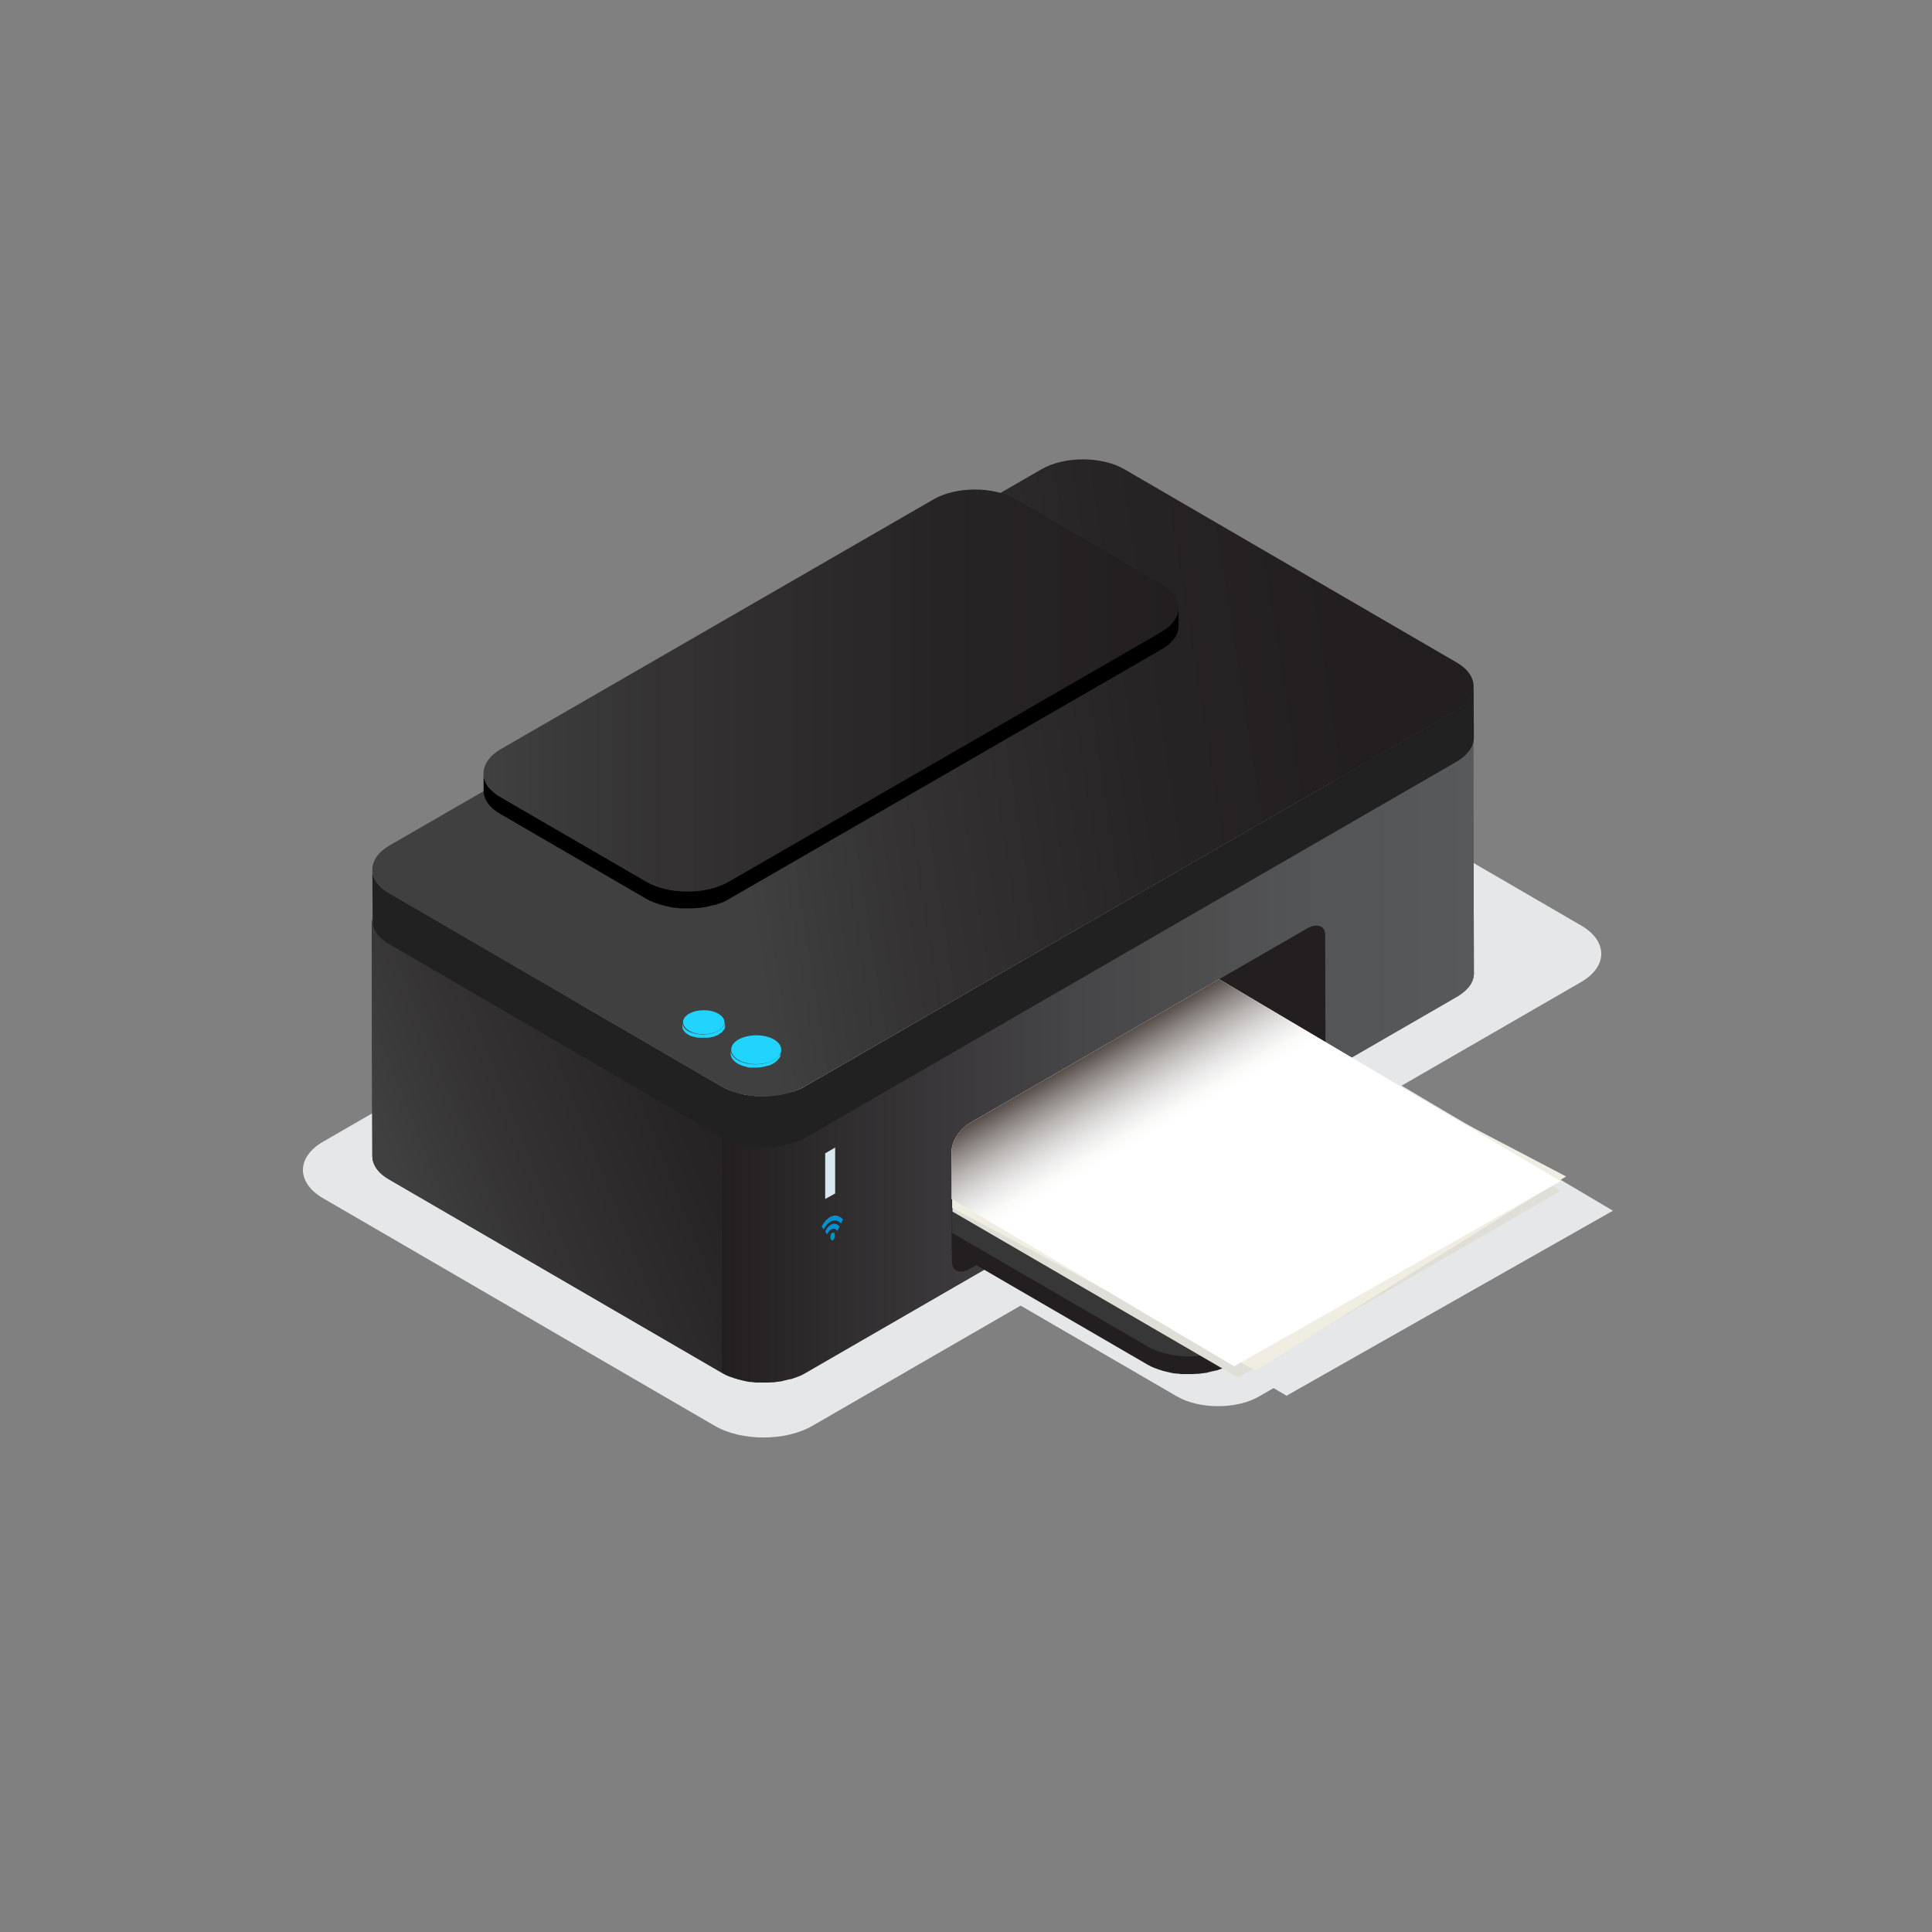 <?xml version="1.0" encoding="utf-8"?>
<!-- Generator: Adobe Illustrator 27.0.0, SVG Export Plug-In . SVG Version: 6.00 Build 0)  -->
<svg version="1.1" id="Слой_1" xmlns="http://www.w3.org/2000/svg" xmlns:xlink="http://www.w3.org/1999/xlink" x="0px" y="0px"
	 viewBox="0 0 660 660" style="enable-background:new 0 0 660 660;" xml:space="preserve">
<rect x="0" y="0" width="660" height="660" fill="#808080" stroke="none"/>
<style type="text/css">
	.st0{fill:#E6E7E8;}
	.st1{fill:url(#SVGID_1_);}
	.st2{fill:url(#SVGID_00000086651110473957188960000005295921887415895990_);}
	.st3{fill:url(#SVGID_00000051348637800732430160000009286886714046167950_);}
	.st4{fill:#252526;}
	.st5{fill:#262627;}
	.st6{fill:#282828;}
	.st7{fill:#29292A;}
	.st8{fill:#2A2A2B;}
	.st9{fill:#2C2C2C;}
	.st10{fill:#2D2D2D;}
	.st11{fill:#2E2E2F;}
	.st12{fill:#212122;}
	.st13{fill:url(#SVGID_00000122685524804229371370000001960111959170971523_);}
	.st14{fill:url(#SVGID_00000163049127923127018650000003632984217981620912_);}
	.st15{fill:#21D4FD;}
	.st16{fill:#D7E8F1;}
	.st17{fill:#231F20;}
	.st18{fill:#373738;}
	.st19{fill:#E0DFD7;}
	.st20{fill:#F0EDE2;}
	.st21{fill:none;}
	.st22{fill:#F7F3F1;}
	.st23{fill:url(#SVGID_00000157286384996748562810000016897478446723825062_);}
	.st24{fill:url(#SVGID_00000029725303131194680750000017004909597848841662_);}
	.st25{fill:url(#SVGID_00000027576916258114931650000003743799277325359240_);}
	.st26{fill:url(#SVGID_00000026880995699662999300000007467779964458714281_);}
	.st27{fill:url(#SVGID_00000073719473861782027390000012176542135505982599_);}
	.st28{fill:url(#SVGID_00000031899383575105970330000008444885486547021497_);}
	.st29{fill:url(#SVGID_00000102515807445489263340000013734239971994081199_);}
	.st30{fill:url(#SVGID_00000075860928761126149930000004994462794975432124_);}
	.st31{fill:url(#SVGID_00000057830144620388304840000002898168816035150224_);}
	.st32{fill:url(#SVGID_00000029766091076671208250000011441263461732288185_);}
	.st33{fill:url(#SVGID_00000003789245238272969070000005930690625010285449_);}
	.st34{fill:url(#SVGID_00000144308475227236294160000006155512570127604389_);}
	.st35{fill:url(#SVGID_00000009569871998568731040000001730674820677951926_);}
	.st36{fill:url(#SVGID_00000126315600514973121750000001647834264838821530_);}
	.st37{fill:url(#SVGID_00000010274960717518839720000009072950052880048829_);}
	.st38{fill:url(#SVGID_00000145743427849418458440000002351918698866055580_);}
	.st39{fill:url(#SVGID_00000043428453863764145160000015302252350509611917_);}
	.st40{fill:url(#SVGID_00000161592190390154735290000003080950232185102496_);}
	.st41{fill:url(#SVGID_00000135669725520888758770000002179530934209027225_);}
	.st42{fill:url(#SVGID_00000052819551345804414480000005666209264687218572_);}
	.st43{fill:url(#SVGID_00000001657628082152740130000008696391183559392930_);}
	.st44{fill:#0091D1;}
</style>
<g>
	<g id="Vectorportal.com">
		<g>
			<g>
				<path class="st0" d="M551,413.6l-116.6-69l-85.1,49.1c-3.5,2-6.3,6.3-6.3,9.5l0,16.5l96.5,57.1L551,413.6L551,413.6z"/>
				<path class="st0" d="M514.9,411.8L418.8,356l-77.4,44.7c-3.5,2-6.3,6.3-6.3,9.5l0.1,28l66.8,38.8c7.7,4.5,20.5,4.5,28.2,0
					l84.5-48.8C522.6,423.7,522.6,416.3,514.9,411.8L514.9,411.8z"/>
				<path class="st0" d="M373,238.4c9.2-5.3,24.2-5.3,33.3,0l133.9,77.8c9.1,5.3,9.1,14-0.1,19.3L277.5,487.1
					c-9.2,5.3-24.2,5.3-33.3,0l-133.9-77.8c-9.1-5.3-9.1-14,0.1-19.3L373,238.4z"/>
			</g>
			
				<linearGradient id="SVGID_1_" gradientUnits="userSpaceOnUse" x1="127.12" y1="300.3" x2="503.53" y2="300.3" gradientTransform="matrix(1 0 0 -1 0 662)">
				<stop  offset="0" style="stop-color:#231F20"/>
				<stop  offset="0.16" style="stop-color:#302D2F"/>
				<stop  offset="0.47" style="stop-color:#464547"/>
				<stop  offset="0.76" style="stop-color:#535455"/>
				<stop  offset="1" style="stop-color:#58595B"/>
			</linearGradient>
			<path class="st1" d="M503.3,250.9c0,0.2,0,0.4,0,0.6c0,0.2,0,0.4-0.1,0.6c0,0.2-0.1,0.4-0.1,0.5c0,0.2-0.1,0.4-0.2,0.6
				c-0.1,0.2-0.1,0.3-0.2,0.5c-0.1,0.2-0.2,0.4-0.3,0.6c-0.1,0.1-0.2,0.3-0.3,0.4c-0.1,0.2-0.3,0.5-0.5,0.7
				c-0.1,0.1-0.2,0.3-0.3,0.4c-0.2,0.3-0.5,0.6-0.8,0.8c-0.1,0.1-0.3,0.3-0.4,0.4c-0.2,0.1-0.3,0.3-0.5,0.5
				c-0.2,0.2-0.4,0.3-0.6,0.5c-0.2,0.1-0.4,0.3-0.6,0.4c-0.3,0.2-0.7,0.5-1,0.7L274.7,387.7c-0.6,0.4-1.3,0.7-2,1
				c-0.2,0.1-0.4,0.2-0.6,0.2c-0.6,0.2-1.1,0.5-1.7,0.6c-0.1,0-0.3,0.1-0.5,0.1c-0.3,0.1-0.6,0.2-0.9,0.2c-0.3,0.1-0.6,0.2-0.9,0.2
				c-0.3,0.1-0.6,0.1-0.9,0.2s-0.6,0.1-0.9,0.2c-0.7,0.1-1.5,0.2-2.2,0.3c-0.2,0-0.5,0-0.7,0.1c-0.5,0-0.9,0.1-1.4,0.1
				c-0.3,0-0.6,0-0.9,0c-0.4,0-0.7,0-1.1,0c-0.3,0-0.6,0-0.9,0c-0.3,0-0.7,0-1,0c-0.3,0-0.6,0-0.9-0.1c-0.3,0-0.7-0.1-1-0.1
				c-0.3,0-0.6-0.1-0.9-0.1c-0.4,0-0.7-0.1-1.1-0.2c-0.3,0-0.6-0.1-0.8-0.2c-0.4-0.1-0.8-0.2-1.2-0.3c-0.2-0.1-0.5-0.1-0.7-0.2
				c-0.7-0.2-1.4-0.4-2.1-0.7c-0.4-0.1-0.7-0.3-1-0.4c-0.2-0.1-0.4-0.1-0.5-0.2c-0.5-0.2-1-0.5-1.5-0.8l-113.6-66
				c-1.4-0.8-2.6-1.8-3.5-2.8c-1.5-1.7-2.3-3.5-2.3-5.4l0,0l0.2,81.4c0,3,1.9,5.9,5.8,8.1l113.6,66c0.5,0.3,1,0.5,1.5,0.8
				c0.2,0.1,0.4,0.1,0.5,0.2c0.3,0.1,0.6,0.3,1,0.4c0,0,0,0,0.1,0c0.7,0.3,1.4,0.5,2.1,0.7c0.1,0,0.1,0,0.2,0.1
				c0.2,0,0.3,0.1,0.5,0.1c0.4,0.1,0.8,0.2,1.2,0.3c0.1,0,0.2,0.1,0.4,0.1c0.1,0,0.3,0,0.4,0.1c0.4,0.1,0.7,0.1,1.1,0.2
				c0.2,0,0.3,0.1,0.5,0.1c0.1,0,0.3,0,0.4,0c0.3,0,0.7,0.1,1,0.1c0.2,0,0.4,0,0.5,0.1c0.1,0,0.2,0,0.4,0c0.3,0,0.7,0,1,0
				c0.2,0,0.4,0,0.6,0c0.1,0,0.2,0,0.4,0c0.4,0,0.7,0,1.1,0c0.2,0,0.4,0,0.6,0c0.1,0,0.2,0,0.3,0c0.5,0,0.9-0.1,1.4-0.1
				c0.2,0,0.4,0,0.5,0c0,0,0.1,0,0.1,0c0.8-0.1,1.5-0.2,2.2-0.3c0,0,0.1,0,0.1,0c0.3,0,0.5-0.1,0.8-0.2c0.3-0.1,0.6-0.1,0.9-0.2
				c0.3-0.1,0.6-0.2,0.9-0.2c0.3-0.1,0.6-0.2,0.9-0.2c0,0,0.1,0,0.1,0c0.1,0,0.2-0.1,0.3-0.1c0.6-0.2,1.2-0.4,1.7-0.6
				c0.2-0.1,0.4-0.2,0.6-0.2c0.7-0.3,1.3-0.6,2-1l222.7-128.6c0.2-0.1,0.5-0.3,0.7-0.4c0.1-0.1,0.2-0.2,0.4-0.3
				c0.2-0.1,0.4-0.3,0.6-0.4c0.2-0.2,0.4-0.3,0.6-0.5c0.2-0.1,0.4-0.3,0.5-0.4c0.1-0.1,0.2-0.1,0.2-0.2c0.1-0.1,0.1-0.1,0.2-0.2
				c0.3-0.3,0.5-0.5,0.8-0.8c0.1-0.1,0.1-0.2,0.2-0.2c0,0,0.1-0.1,0.1-0.2c0.2-0.2,0.3-0.5,0.5-0.7c0.1-0.1,0.1-0.2,0.2-0.3
				c0,0,0-0.1,0-0.1c0.1-0.2,0.2-0.4,0.3-0.6c0.1-0.1,0.1-0.3,0.2-0.4c0,0,0-0.1,0-0.1c0.1-0.2,0.1-0.4,0.2-0.6
				c0-0.1,0.1-0.3,0.1-0.5c0,0,0,0,0-0.1c0-0.2,0-0.4,0.1-0.6c0-0.1,0-0.3,0-0.5c0,0,0-0.1,0-0.1L503.3,250.9L503.3,250.9z"/>
			<g>
				
					<linearGradient id="SVGID_00000148660755867607383170000009431844845728819093_" gradientUnits="userSpaceOnUse" x1="138.68" y1="251.53" x2="276.83" y2="306.209" gradientTransform="matrix(1 0 0 -1 0 662)">
					<stop  offset="0" style="stop-color:#404041"/>
					<stop  offset="0.26" style="stop-color:#343233"/>
					<stop  offset="0.66" style="stop-color:#272425"/>
					<stop  offset="1" style="stop-color:#231F20"/>
				</linearGradient>
				<path style="fill:url(#SVGID_00000148660755867607383170000009431844845728819093_);" d="M246.4,387.7l-113.6-66
					c-1.4-0.8-2.6-1.8-3.5-2.8c-1.5-1.7-2.3-3.5-2.3-5.4l0,0l0.2,81.4c0,3,1.9,5.9,5.8,8.1l113.6,66L246.4,387.7L246.4,387.7z"/>
				
					<linearGradient id="SVGID_00000042726557393518122710000007165439092908858267_" gradientUnits="userSpaceOnUse" x1="246.44" y1="300.3" x2="503.52" y2="300.3" gradientTransform="matrix(1 0 0 -1 0 662)">
					<stop  offset="0" style="stop-color:#231F20"/>
					<stop  offset="0.16" style="stop-color:#302D2F"/>
					<stop  offset="0.47" style="stop-color:#464547"/>
					<stop  offset="0.76" style="stop-color:#535455"/>
					<stop  offset="1" style="stop-color:#58595B"/>
				</linearGradient>
				<path style="fill:url(#SVGID_00000042726557393518122710000007165439092908858267_);" d="M503.3,250.9c0,0.2,0,0.4,0,0.6
					c0,0.2,0,0.4-0.1,0.6c0,0.2-0.1,0.4-0.1,0.5c0,0.2-0.1,0.4-0.2,0.6c-0.1,0.2-0.1,0.3-0.2,0.5c-0.1,0.2-0.2,0.4-0.3,0.6
					c-0.1,0.1-0.2,0.3-0.3,0.4c-0.1,0.2-0.3,0.5-0.5,0.7c-0.1,0.1-0.2,0.3-0.3,0.4c-0.2,0.3-0.5,0.6-0.8,0.8
					c-0.1,0.1-0.3,0.3-0.4,0.4c-0.2,0.1-0.3,0.3-0.5,0.5c-0.2,0.2-0.4,0.3-0.6,0.5c-0.2,0.1-0.4,0.3-0.6,0.4c-0.3,0.2-0.7,0.5-1,0.7
					L274.7,387.7c-0.6,0.4-1.3,0.7-2,1c-0.2,0.1-0.4,0.2-0.6,0.2c-0.6,0.2-1.1,0.5-1.7,0.6c-0.1,0-0.3,0.1-0.5,0.1
					c-0.3,0.1-0.6,0.2-0.9,0.2c-0.3,0.1-0.6,0.2-0.9,0.2c-0.3,0.1-0.6,0.1-0.9,0.2s-0.6,0.1-0.9,0.2c-0.7,0.1-1.5,0.2-2.2,0.3
					c-0.2,0-0.5,0-0.7,0.1c-0.5,0-0.9,0.1-1.4,0.1c-0.3,0-0.6,0-0.9,0c-0.4,0-0.7,0-1.1,0c-0.3,0-0.6,0-0.9,0c-0.3,0-0.7,0-1,0
					c-0.3,0-0.6,0-0.9-0.1c-0.3,0-0.7-0.1-1-0.1c-0.3,0-0.6-0.1-0.9-0.1c-0.4,0-0.7-0.1-1.1-0.2c-0.3,0-0.6-0.1-0.8-0.2
					c-0.4-0.1-0.8-0.2-1.2-0.3c-0.2-0.1-0.5-0.1-0.7-0.2c-0.7-0.2-1.4-0.4-2.1-0.7c-0.4-0.1-0.7-0.3-1-0.4c-0.2-0.1-0.4-0.1-0.5-0.2
					c-0.5-0.2-1-0.5-1.5-0.8l0.2,81.4c0.5,0.3,1,0.5,1.5,0.8c0.2,0.1,0.4,0.1,0.5,0.2c0.3,0.1,0.6,0.3,1,0.4c0,0,0,0,0.1,0
					c0.7,0.3,1.4,0.5,2.1,0.7c0.1,0,0.1,0,0.2,0.1c0.2,0,0.3,0.1,0.5,0.1c0.4,0.1,0.8,0.2,1.2,0.3c0.1,0,0.2,0.1,0.4,0.1
					c0.1,0,0.3,0,0.4,0.1c0.4,0.1,0.7,0.1,1.1,0.2c0.2,0,0.3,0.1,0.5,0.1c0.1,0,0.3,0,0.4,0c0.3,0,0.7,0.1,1,0.1
					c0.2,0,0.4,0,0.5,0.1c0.1,0,0.2,0,0.4,0c0.3,0,0.7,0,1,0c0.2,0,0.4,0,0.6,0c0.1,0,0.2,0,0.4,0c0.4,0,0.7,0,1.1,0
					c0.2,0,0.4,0,0.6,0c0.1,0,0.2,0,0.3,0c0.5,0,0.9-0.1,1.4-0.1c0.2,0,0.4,0,0.5,0c0,0,0.1,0,0.1,0c0.8-0.1,1.5-0.2,2.2-0.3
					c0,0,0.1,0,0.1,0c0.3,0,0.5-0.1,0.8-0.2c0.3-0.1,0.6-0.1,0.9-0.2c0.3-0.1,0.6-0.2,0.9-0.2c0.3-0.1,0.6-0.2,0.9-0.2
					c0,0,0.1,0,0.1,0c0.1,0,0.2-0.1,0.3-0.1c0.6-0.2,1.2-0.4,1.7-0.6c0.2-0.1,0.4-0.2,0.6-0.2c0.7-0.3,1.3-0.6,2-1l222.7-128.6
					c0.2-0.1,0.5-0.3,0.7-0.4c0.1-0.1,0.2-0.2,0.4-0.3c0.2-0.1,0.4-0.3,0.6-0.4c0.2-0.2,0.4-0.3,0.6-0.5c0.2-0.1,0.4-0.3,0.5-0.4
					c0.1-0.1,0.2-0.1,0.2-0.2c0.1-0.1,0.1-0.1,0.2-0.2c0.3-0.3,0.5-0.5,0.8-0.8c0.1-0.1,0.1-0.2,0.2-0.2c0,0,0.1-0.1,0.1-0.2
					c0.2-0.2,0.3-0.5,0.5-0.7c0.1-0.1,0.1-0.2,0.2-0.3c0,0,0-0.1,0-0.1c0.1-0.2,0.2-0.4,0.3-0.6c0.1-0.1,0.1-0.3,0.2-0.4
					c0,0,0-0.1,0-0.1c0.1-0.2,0.1-0.4,0.2-0.6c0-0.1,0.1-0.3,0.1-0.5c0,0,0,0,0-0.1c0-0.2,0-0.4,0.1-0.6c0-0.1,0-0.3,0-0.5
					c0,0,0-0.1,0-0.1L503.3,250.9L503.3,250.9z"/>
			</g>
			<g>
				<path class="st4" d="M503.4,234.4l0,17.4c0,0,0,0.1,0,0.1l0-17.4C503.4,234.5,503.4,234.4,503.4,234.4"/>
				<path class="st5" d="M503.4,234.5l0,17.4c0,0.4,0,0.8-0.1,1.1l0-17.4C503.3,235.3,503.3,234.9,503.4,234.5"/>
				<path class="st6" d="M503.2,235.7l0,17.4c-0.1,0.4-0.2,0.8-0.3,1.1l0-17.4C503.1,236.4,503.2,236,503.2,235.7"/>
				<path class="st7" d="M502.9,236.8l0,17.4c-0.1,0.4-0.3,0.8-0.5,1.1l0-17.4C502.6,237.6,502.8,237.2,502.9,236.8"/>
				<path class="st8" d="M502.4,237.9l0,17.4c-0.2,0.4-0.5,0.8-0.8,1.2l0-17.4C501.9,238.7,502.2,238.3,502.4,237.9"/>
				<path class="st9" d="M501.6,239.1l0,17.4c-0.3,0.5-0.7,0.9-1.2,1.3l0-17.4C500.9,240,501.3,239.5,501.6,239.1"/>
				<path class="st10" d="M500.5,240.4l0,17.4c-0.7,0.6-1.4,1.2-2.3,1.8l0-17.4C499,241.6,499.8,241,500.5,240.4"/>
				<path class="st11" d="M498.1,242.2l0,17.5c-0.2,0.1-0.4,0.3-0.7,0.4l0-17.4C497.7,242.5,497.9,242.4,498.1,242.2"/>
			</g>
			<g>
				<path class="st12" d="M503.4,234.4c0,3-2,6-5.9,8.2L274.8,371.2c-0.6,0.4-1.3,0.7-2,1c-0.2,0.1-0.4,0.2-0.6,0.2
					c-0.6,0.2-1.1,0.5-1.7,0.6c-0.1,0-0.3,0.1-0.5,0.1c-0.3,0.1-0.6,0.2-0.9,0.2s-0.6,0.2-0.9,0.2c-0.3,0.1-0.6,0.1-0.9,0.2
					c-0.3,0.1-0.6,0.1-0.9,0.2c-0.7,0.1-1.5,0.2-2.2,0.3c-0.2,0-0.5,0-0.7,0.1c-0.5,0-0.9,0.1-1.4,0.1c-0.3,0-0.6,0-0.9,0
					c-0.4,0-0.7,0-1.1,0c-0.3,0-0.6,0-0.9,0c-0.3,0-0.7,0-1,0c-0.3,0-0.6,0-0.9-0.1c-0.3,0-0.7-0.1-1-0.1c-0.3,0-0.6-0.1-0.9-0.1
					c-0.4,0-0.7-0.1-1.1-0.2c-0.3,0-0.6-0.1-0.8-0.2c-0.4-0.1-0.8-0.2-1.2-0.3c-0.2-0.1-0.5-0.1-0.7-0.2c-0.7-0.2-1.4-0.4-2.1-0.7
					c-0.4-0.1-0.7-0.3-1-0.4c-0.2-0.1-0.4-0.1-0.5-0.2c-0.5-0.2-1-0.5-1.5-0.8l-113.5-66c-3.9-2.2-5.8-5.2-5.8-8.1l0.1,17.5
					c0,3,1.9,5.9,5.8,8.1l113.5,66c0.5,0.3,1,0.5,1.5,0.8c0.2,0.1,0.4,0.1,0.5,0.2c0.3,0.1,0.6,0.3,1,0.4c0,0,0,0,0.1,0
					c0.7,0.3,1.4,0.5,2.1,0.7c0.1,0,0.1,0,0.2,0.1c0.2,0,0.3,0.1,0.5,0.1c0.4,0.1,0.8,0.2,1.2,0.3c0.1,0,0.2,0.1,0.4,0.1
					c0.1,0,0.3,0,0.4,0.1c0.4,0.1,0.7,0.1,1.1,0.2c0.2,0,0.3,0.1,0.5,0.1c0.1,0,0.3,0,0.4,0c0.3,0,0.7,0.1,1,0.1
					c0.2,0,0.4,0,0.5,0.1c0.1,0,0.2,0,0.4,0c0.3,0,0.7,0,1,0c0.2,0,0.4,0,0.6,0c0.1,0,0.2,0,0.4,0c0.4,0,0.7,0,1.1,0
					c0.2,0,0.4,0,0.6,0c0.1,0,0.2,0,0.3,0c0.5,0,0.9-0.1,1.4-0.1c0.2,0,0.4,0,0.5,0c0,0,0.1,0,0.1,0c0.8-0.1,1.5-0.2,2.2-0.3
					c0,0,0.1,0,0.1,0c0.3,0,0.5-0.1,0.8-0.2c0.3-0.1,0.6-0.1,0.9-0.2c0.3-0.1,0.6-0.2,0.9-0.2s0.6-0.2,0.9-0.2c0,0,0.1,0,0.1,0
					c0.1,0,0.2-0.1,0.3-0.1c0.6-0.2,1.2-0.4,1.7-0.6c0.2-0.1,0.4-0.2,0.6-0.2c0.7-0.3,1.3-0.6,2-1l222.7-128.6
					c3.9-2.3,5.9-5.3,5.9-8.2L503.4,234.4L503.4,234.4z"/>
				
					<linearGradient id="SVGID_00000137127684594420081910000010771716750717511314_" gradientUnits="userSpaceOnUse" x1="250.539" y1="386.114" x2="462.259" y2="419.324" gradientTransform="matrix(1 0 0 -1 0 662)">
					<stop  offset="0" style="stop-color:#404041"/>
					<stop  offset="0.26" style="stop-color:#343233"/>
					<stop  offset="0.66" style="stop-color:#272425"/>
					<stop  offset="1" style="stop-color:#231F20"/>
				</linearGradient>
				<path style="fill:url(#SVGID_00000137127684594420081910000010771716750717511314_);" d="M355.8,160.3c7.8-4.5,20.5-4.5,28.3,0
					l113.5,66c7.8,4.5,7.7,11.9-0.1,16.4L274.8,371.2c-7.8,4.5-20.5,4.5-28.3,0l-113.5-66c-7.8-4.5-7.7-11.9,0.1-16.4L355.8,160.3
					L355.8,160.3z"/>
			</g>
			<g>
				<path d="M402.6,213.6c0,0,0-0.1,0-0.1l0-5.8c0,0.2,0,0.4,0,0.6c0,0.2,0,0.4-0.1,0.6c0,0.2-0.1,0.4-0.1,0.5
					c0,0.2-0.1,0.4-0.2,0.6c-0.1,0.2-0.1,0.3-0.2,0.5c-0.1,0.2-0.2,0.4-0.3,0.6c-0.1,0.1-0.2,0.3-0.3,0.4c-0.1,0.2-0.3,0.5-0.5,0.7
					c-0.1,0.1-0.2,0.3-0.3,0.4c-0.2,0.3-0.5,0.6-0.8,0.8c-0.1,0.1-0.3,0.3-0.4,0.4c-0.2,0.1-0.3,0.3-0.5,0.4
					c-0.2,0.2-0.4,0.3-0.6,0.5c-0.2,0.1-0.4,0.3-0.6,0.4c-0.3,0.2-0.7,0.4-1,0.7l-147.8,85.3c-0.6,0.4-1.3,0.7-1.9,1
					c-0.2,0.1-0.4,0.2-0.6,0.2c-0.6,0.2-1.1,0.5-1.7,0.6c-0.1,0-0.3,0.1-0.5,0.2c-0.3,0.1-0.6,0.2-0.9,0.2c-0.3,0.1-0.6,0.2-0.9,0.2
					c-0.3,0.1-0.6,0.1-0.9,0.2s-0.6,0.1-0.9,0.2c-0.7,0.1-1.5,0.2-2.2,0.3c-0.2,0-0.4,0-0.7,0.1c-0.5,0-0.9,0.1-1.4,0.1
					c-0.3,0-0.6,0-0.9,0c-0.4,0-0.7,0-1.1,0c-0.3,0-0.6,0-0.9,0c-0.3,0-0.7,0-1,0c-0.3,0-0.6,0-0.9-0.1c-0.3,0-0.7-0.1-1-0.1
					c-0.3,0-0.6-0.1-0.9-0.1c-0.4,0-0.7-0.1-1.1-0.2c-0.3,0-0.6-0.1-0.8-0.2c-0.4-0.1-0.8-0.2-1.2-0.3c-0.2-0.1-0.5-0.1-0.7-0.2
					c-0.7-0.2-1.4-0.4-2.1-0.7c-0.4-0.1-0.7-0.3-1-0.4c-0.2-0.1-0.4-0.1-0.5-0.2c-0.5-0.2-1-0.5-1.5-0.8L171,272.3
					c-3.9-2.2-5.8-5.2-5.8-8.1l0,5.8c0,3,1.9,5.9,5.8,8.1l49.7,28.9c0.5,0.3,1,0.5,1.5,0.8c0.2,0.1,0.4,0.1,0.5,0.2
					c0.3,0.1,0.6,0.3,1,0.4c0,0,0,0,0.1,0c0.7,0.3,1.4,0.5,2.1,0.7c0.1,0,0.1,0,0.2,0.1c0.2,0,0.3,0.1,0.5,0.1
					c0.4,0.1,0.8,0.2,1.2,0.3c0.1,0,0.2,0.1,0.4,0.1c0.1,0,0.3,0,0.4,0.1c0.4,0.1,0.7,0.1,1.1,0.2c0.2,0,0.3,0.1,0.5,0.1
					c0.1,0,0.3,0,0.4,0c0.3,0,0.7,0.1,1,0.1c0.2,0,0.4,0,0.5,0.1c0.1,0,0.3,0,0.4,0c0.3,0,0.7,0,1,0c0.2,0,0.4,0,0.6,0
					c0.1,0,0.2,0,0.4,0c0.4,0,0.7,0,1.1,0c0.2,0,0.4,0,0.6,0c0.1,0,0.2,0,0.3,0c0.5,0,0.9-0.1,1.4-0.1c0.2,0,0.4,0,0.5,0
					c0,0,0.1,0,0.1,0c0.8-0.1,1.5-0.2,2.2-0.3c0,0,0.1,0,0.1,0c0.2,0,0.5-0.1,0.8-0.2c0.3-0.1,0.6-0.1,0.9-0.2s0.6-0.2,0.9-0.2
					c0.3-0.1,0.6-0.2,0.9-0.2c0.1,0,0.1,0,0.1,0c0.1,0,0.2-0.1,0.3-0.1c0.6-0.2,1.2-0.4,1.7-0.6c0.2-0.1,0.4-0.2,0.6-0.2
					c0.7-0.3,1.3-0.6,1.9-1l147.8-85.3c0.2-0.1,0.5-0.3,0.7-0.4c0.1-0.1,0.2-0.2,0.4-0.3c0.2-0.1,0.4-0.3,0.6-0.4
					c0.2-0.2,0.4-0.3,0.6-0.5c0.2-0.1,0.4-0.3,0.5-0.4c0.1-0.1,0.1-0.1,0.2-0.2c0.1-0.1,0.1-0.1,0.2-0.2c0.3-0.3,0.5-0.6,0.8-0.8
					c0.1-0.1,0.1-0.2,0.2-0.2c0-0.1,0.1-0.1,0.1-0.2c0.2-0.2,0.3-0.5,0.5-0.7c0.1-0.1,0.1-0.2,0.2-0.3c0,0,0-0.1,0-0.1
					c0.1-0.2,0.2-0.4,0.3-0.6c0.1-0.1,0.1-0.3,0.2-0.4c0,0,0-0.1,0-0.1c0.1-0.2,0.1-0.4,0.2-0.6c0-0.1,0.1-0.3,0.1-0.4
					c0,0,0-0.1,0-0.1c0-0.2,0-0.4,0.1-0.6C402.6,213.9,402.6,213.7,402.6,213.6L402.6,213.6z"/>
				
					<linearGradient id="SVGID_00000126298028532697882710000000773251249560332462_" gradientUnits="userSpaceOnUse" x1="165.192" y1="426.125" x2="402.629" y2="426.125" gradientTransform="matrix(1 0 0 -1 0 662)">
					<stop  offset="0" style="stop-color:#404041"/>
					<stop  offset="0.26" style="stop-color:#343233"/>
					<stop  offset="0.66" style="stop-color:#272425"/>
					<stop  offset="1" style="stop-color:#231F20"/>
				</linearGradient>
				<path style="fill:url(#SVGID_00000126298028532697882710000000773251249560332462_);" d="M318.9,170.6c7.8-4.5,20.5-4.5,28.2,0
					l49.7,28.9c7.7,4.5,7.7,11.9-0.1,16.4L249,301.2c-7.8,4.5-20.5,4.5-28.2,0L171,272.3c-7.8-4.5-7.7-11.9,0.1-16.4L318.9,170.6
					L318.9,170.6z"/>
			</g>
			<g>
				<path class="st15" d="M266.9,358.6c0,0.3,0,0.6-0.1,0.9c0,0,0,0,0,0.1c-0.1,0.3-0.2,0.5-0.4,0.8c0,0,0,0.1-0.1,0.1
					c-0.2,0.2-0.4,0.5-0.7,0.7c-0.1,0.1-0.3,0.2-0.5,0.4c-0.2,0.2-0.5,0.4-0.7,0.5c-0.4,0.2-0.8,0.4-1.2,0.6c-0.1,0-0.2,0.1-0.4,0.1
					c-0.3,0.1-0.6,0.2-0.9,0.3c-0.2,0.1-0.5,0.1-0.8,0.2c-0.4,0.1-0.7,0.1-1.1,0.2c-0.1,0-0.1,0-0.2,0c-0.5,0-1,0.1-1.5,0.1
					c-0.1,0-0.1,0-0.2,0c-0.5,0-1,0-1.4-0.1c-0.1,0-0.1,0-0.2,0c-0.5-0.1-0.9-0.1-1.4-0.2c-0.1,0-0.2,0-0.3-0.1
					c-0.4-0.1-0.9-0.2-1.3-0.4c0,0-0.1,0-0.1,0c-0.5-0.2-0.9-0.4-1.3-0.6c-1.7-1-2.5-2.2-2.5-3.5v1.2c0,1.3,0.8,2.5,2.5,3.5
					c0.4,0.2,0.8,0.4,1.3,0.6c0,0,0,0,0,0c0,0,0.1,0,0.1,0c0.3,0.1,0.6,0.2,0.9,0.3c0.1,0,0.2,0.1,0.4,0.1c0.1,0,0.2,0,0.3,0.1
					s0.2,0,0.3,0.1c0.3,0.1,0.6,0.1,0.8,0.1c0.1,0,0.2,0,0.2,0c0.1,0,0.1,0,0.2,0c0.1,0,0.2,0,0.4,0c0.3,0,0.6,0,0.8,0
					c0.1,0,0.1,0,0.2,0c0.1,0,0.1,0,0.2,0c0.1,0,0.3,0,0.4,0c0.3,0,0.6,0,0.9-0.1c0,0,0,0,0.1,0c0.1,0,0.1,0,0.2,0
					c0.3,0,0.5-0.1,0.8-0.1c0.1,0,0.2-0.1,0.3-0.1c0.3,0,0.5-0.1,0.8-0.2c0.1,0,0.3-0.1,0.5-0.1c0.1,0,0.3-0.1,0.4-0.1
					c0.1,0,0.2-0.1,0.4-0.1c0.4-0.2,0.8-0.4,1.2-0.6c0.1-0.1,0.2-0.1,0.3-0.2c0.2-0.1,0.3-0.2,0.4-0.3c0.2-0.1,0.3-0.2,0.5-0.4
					c0,0,0.1,0,0.1-0.1c0.2-0.2,0.4-0.4,0.5-0.6c0,0,0-0.1,0.1-0.1c0,0,0-0.1,0.1-0.1c0.1-0.1,0.1-0.2,0.2-0.3
					c0.1-0.2,0.2-0.3,0.2-0.5c0,0,0,0,0,0c0,0,0,0,0-0.1c0-0.1,0.1-0.2,0.1-0.4c0-0.2,0-0.3,0-0.5c0,0,0,0,0-0.1L266.9,358.6
					L266.9,358.6z"/>
				<path class="st15" d="M252.3,355.1c3.4-1.9,8.8-1.9,12.1,0c3.3,1.9,3.3,5.1,0,7c-3.4,1.9-8.8,1.9-12.1,0S248.9,357,252.3,355.1
					L252.3,355.1z"/>
			</g>
			<g>
				<path class="st15" d="M247.5,349.2c0,0.2,0,0.5-0.1,0.8c0,0,0,0,0,0.1c-0.1,0.2-0.2,0.5-0.4,0.7c0,0,0,0.1-0.1,0.1
					c-0.1,0.2-0.3,0.4-0.6,0.6c-0.1,0.1-0.2,0.2-0.4,0.3c-0.2,0.1-0.4,0.3-0.6,0.4c-0.4,0.2-0.9,0.5-1.4,0.6
					c-0.2,0.1-0.4,0.1-0.6,0.2c-0.2,0.1-0.4,0.1-0.6,0.1c-0.3,0.1-0.6,0.1-0.9,0.2c-0.1,0-0.1,0-0.2,0c-0.4,0-0.8,0.1-1.2,0.1
					c-0.1,0-0.1,0-0.2,0c-0.4,0-0.8,0-1.2-0.1c-0.1,0-0.1,0-0.2,0c-0.4,0-0.8-0.1-1.1-0.2c-0.1,0-0.1,0-0.2,0
					c-0.4-0.1-0.7-0.2-1.1-0.3c0,0-0.1,0-0.1,0c-0.4-0.1-0.8-0.3-1.1-0.5c-1.4-0.8-2.1-1.8-2.1-2.9v1.2c0,1,0.7,2.1,2.1,2.9
					c0.3,0.2,0.7,0.4,1.1,0.5c0,0,0,0,0,0c0,0,0.1,0,0.1,0c0.2,0.1,0.5,0.2,0.8,0.2c0.1,0,0.2,0,0.3,0.1c0.1,0,0.1,0,0.2,0
					c0.1,0,0.1,0,0.2,0.1c0.2,0,0.5,0.1,0.7,0.1c0.1,0,0.1,0,0.2,0c0.1,0,0.1,0,0.2,0c0.1,0,0.2,0,0.3,0c0.2,0,0.5,0,0.7,0
					c0.1,0,0.1,0,0.2,0s0.1,0,0.2,0c0.1,0,0.2,0,0.4,0c0.3,0,0.5,0,0.8,0c0,0,0,0,0.1,0c0.1,0,0.1,0,0.2,0c0.2,0,0.4,0,0.7-0.1
					c0.1,0,0.2,0,0.3-0.1c0.2,0,0.4-0.1,0.6-0.1c0.1,0,0.3,0,0.4-0.1c0.1,0,0.1,0,0.2-0.1c0.5-0.2,1-0.4,1.4-0.6
					c0.1,0,0.2-0.1,0.2-0.1c0.1-0.1,0.2-0.2,0.4-0.3c0.1-0.1,0.3-0.2,0.4-0.3c0,0,0.1,0,0.1-0.1c0.2-0.1,0.3-0.3,0.4-0.5
					c0,0,0,0,0.1-0.1s0-0.1,0.1-0.1c0.1-0.1,0.1-0.2,0.2-0.2c0.1-0.1,0.1-0.3,0.2-0.4c0,0,0,0,0,0c0,0,0,0,0-0.1
					c0-0.1,0.1-0.2,0.1-0.3c0-0.1,0-0.3,0-0.4c0,0,0,0,0,0L247.5,349.2L247.5,349.2z"/>
				<path class="st15" d="M235.4,346.3c2.8-1.6,7.3-1.6,10,0c2.8,1.6,2.8,4.2,0,5.8c-2.8,1.6-7.3,1.6-10,0S232.6,347.9,235.4,346.3z
					"/>
			</g>
			<polygon class="st16" points="285.3,407.7 281.9,409.6 281.9,394 285.3,392 			"/>
			<path class="st17" d="M331.6,433.3L446.5,367c3.5-2,6.3-6.3,6.3-9.5l-0.1-38.1c0-3.2-2.9-4.2-6.4-2.1l-114.9,66.3
				c-3.5,2-6.3,6.3-6.3,9.5l0.1,38.1C325.3,434.4,328.2,435.4,331.6,433.3"/>
			<g>
				<path class="st17" d="M510.6,403.5c0,0.2,0,0.4-0.1,0.6c0,0.2-0.1,0.4-0.1,0.5c0,0.2-0.1,0.4-0.2,0.6c-0.1,0.2-0.1,0.3-0.2,0.5
					c-0.1,0.2-0.2,0.4-0.3,0.6c-0.1,0.1-0.2,0.3-0.3,0.4c-0.1,0.2-0.3,0.5-0.5,0.7c-0.1,0.1-0.2,0.3-0.3,0.4
					c-0.2,0.3-0.5,0.6-0.8,0.8c-0.1,0.1-0.3,0.3-0.4,0.4c-0.2,0.1-0.3,0.3-0.5,0.4c-0.2,0.2-0.4,0.3-0.6,0.5
					c-0.2,0.1-0.4,0.3-0.6,0.4c-0.3,0.2-0.7,0.5-1,0.7l-84.5,48.8c-0.6,0.4-1.3,0.7-2,1c-0.2,0.1-0.4,0.2-0.6,0.2
					c-0.6,0.2-1.1,0.5-1.7,0.6c-0.1,0-0.3,0.1-0.5,0.1c-0.3,0.1-0.6,0.2-0.9,0.2c-0.3,0.1-0.6,0.2-0.9,0.2c-0.3,0.1-0.6,0.1-0.9,0.2
					s-0.6,0.1-0.9,0.2c-0.7,0.1-1.5,0.2-2.2,0.3c-0.2,0-0.4,0-0.7,0c-0.5,0-0.9,0.1-1.4,0.1c-0.3,0-0.6,0-0.9,0c-0.4,0-0.7,0-1.1,0
					c-0.3,0-0.6,0-0.9,0c-0.3,0-0.7,0-1,0c-0.3,0-0.6,0-0.9-0.1c-0.3,0-0.7-0.1-1-0.1c-0.3,0-0.6-0.1-0.9-0.1
					c-0.4,0-0.7-0.1-1.1-0.2c-0.3,0-0.5-0.1-0.8-0.2c-0.4-0.1-0.8-0.2-1.2-0.3c-0.2-0.1-0.5-0.1-0.7-0.2c-0.7-0.2-1.5-0.4-2.1-0.7
					c-0.4-0.1-0.7-0.3-1-0.4c-0.2-0.1-0.4-0.1-0.5-0.2c-0.5-0.2-1-0.5-1.5-0.8l-66.8-38.8l0,6.5l66.8,38.8c0.5,0.3,1,0.5,1.5,0.8
					c0.2,0.1,0.4,0.1,0.5,0.2c0.3,0.1,0.6,0.3,1,0.4c0,0,0,0,0,0c0.7,0.3,1.4,0.5,2.1,0.7c0.1,0,0.1,0,0.2,0.1
					c0.2,0,0.3,0.1,0.5,0.1c0.4,0.1,0.8,0.2,1.2,0.3c0.1,0,0.2,0.1,0.4,0.1c0.1,0,0.3,0,0.4,0.1c0.4,0.1,0.7,0.1,1.1,0.2
					c0.2,0,0.3,0.1,0.5,0.1c0.1,0,0.3,0,0.4,0c0.3,0,0.7,0.1,1,0.1c0.2,0,0.4,0,0.5,0.1c0.1,0,0.3,0,0.4,0c0.3,0,0.7,0,1,0
					c0.2,0,0.4,0,0.6,0c0.1,0,0.2,0,0.4,0c0.4,0,0.7,0,1.1,0c0.2,0,0.4,0,0.6,0c0.1,0,0.2,0,0.3,0c0.5,0,0.9-0.1,1.4-0.1
					c0.2,0,0.4,0,0.5,0c0,0,0.1,0,0.1,0c0.8-0.1,1.5-0.2,2.2-0.3c0,0,0.1,0,0.1,0c0.3,0,0.5-0.1,0.8-0.2c0.3-0.1,0.6-0.1,0.9-0.2
					c0.3-0.1,0.6-0.2,0.9-0.2c0.3-0.1,0.6-0.2,0.9-0.2c0,0,0.1,0,0.1,0c0.1,0,0.2-0.1,0.3-0.1c0.6-0.2,1.2-0.4,1.7-0.6
					c0.2-0.1,0.4-0.2,0.6-0.2c0.7-0.3,1.3-0.6,2-1l84.5-48.8c0.2-0.1,0.5-0.3,0.7-0.4c0.1-0.1,0.2-0.2,0.4-0.3
					c0.2-0.1,0.4-0.3,0.6-0.4c0.2-0.2,0.4-0.3,0.6-0.5c0.2-0.1,0.4-0.3,0.5-0.5c0.1-0.1,0.1-0.1,0.2-0.2c0.1-0.1,0.1-0.2,0.2-0.2
					c0.3-0.3,0.5-0.5,0.8-0.8c0.1-0.1,0.1-0.2,0.2-0.2c0,0,0.1-0.1,0.1-0.2c0.2-0.2,0.3-0.5,0.5-0.7c0.1-0.1,0.1-0.2,0.2-0.3
					c0,0,0-0.1,0-0.1c0.1-0.2,0.2-0.4,0.3-0.6c0.1-0.1,0.1-0.3,0.2-0.4c0,0,0-0.1,0-0.1c0.1-0.2,0.1-0.4,0.2-0.6
					c0-0.1,0.1-0.3,0.1-0.5c0,0,0,0,0-0.1c0-0.2,0-0.4,0.1-0.6c0-0.1,0-0.3,0-0.4c0,0,0-0.1,0-0.1l0-6.5
					C510.6,403.1,510.6,403.3,510.6,403.5L510.6,403.5z"/>
				<path class="st18" d="M504.9,394.8L408.9,339l-77.4,44.7c-3.5,2-6.3,6.3-6.3,9.5l0.1,28l66.8,38.8c7.7,4.5,20.5,4.5,28.2,0
					l84.5-48.8C512.6,406.7,512.6,399.3,504.9,394.8L504.9,394.8z"/>
			</g>
			<path class="st19" d="M533.2,406.8l-120.5-70l-81.1,46.8c-3.5,2-6.3,6.3-6.3,9.5l0.1,20.8l97.5,56.7L533.2,406.8L533.2,406.8z"/>
			<path class="st20" d="M331.5,383.6c-3.5,2-6.3,6.3-6.3,9.5l0.1,19.5l103.7,55.6l106-66.3l-123.2-64.6L331.5,383.6L331.5,383.6z"
				/>
			<path class="st21" d="M534.6,404.9l-118.5-70.1l-84.6,48.8c-3.5,2-6.3,6.3-6.3,9.5l0,17.1l97.9,58L534.6,404.9L534.6,404.9z"/>
			<path class="st22" d="M533.1,403.5l-116.6-69l-85.1,49.1c-3.5,2-6.3,6.3-6.3,9.5l0,16.5l96.5,57.1L533.1,403.5L533.1,403.5z"/>
			<g>
				
					<linearGradient id="SVGID_00000143606700405866672680000004744015300333279412_" gradientUnits="userSpaceOnUse" x1="403.74" y1="218.98" x2="428.64" y2="218.98" gradientTransform="matrix(1 0 0 -1 0 662)">
					<stop  offset="0" style="stop-color:#B721FF"/>
					<stop  offset="0.13" style="stop-color:#B226FE"/>
					<stop  offset="0.28" style="stop-color:#A634FE"/>
					<stop  offset="0.44" style="stop-color:#924CFE"/>
					<stop  offset="0.62" style="stop-color:#756EFE"/>
					<stop  offset="0.8" style="stop-color:#519AFD"/>
					<stop  offset="0.98" style="stop-color:#25CEFD"/>
					<stop  offset="1" style="stop-color:#21D4FD"/>
				</linearGradient>
				<polyline style="fill:url(#SVGID_00000143606700405866672680000004744015300333279412_);" points="428.6,447 409.3,435.8 
					403.7,439.1 423.1,450.2 428.6,447 				"/>
				
					<linearGradient id="SVGID_00000129893581239544298190000013947914848193710236_" gradientUnits="userSpaceOnUse" x1="408.26" y1="226.085" x2="438.31" y2="226.085" gradientTransform="matrix(1 0 0 -1 0 662)">
					<stop  offset="0" style="stop-color:#B721FF"/>
					<stop  offset="0.13" style="stop-color:#B226FE"/>
					<stop  offset="0.28" style="stop-color:#A634FE"/>
					<stop  offset="0.44" style="stop-color:#924CFE"/>
					<stop  offset="0.62" style="stop-color:#756EFE"/>
					<stop  offset="0.8" style="stop-color:#519AFD"/>
					<stop  offset="0.98" style="stop-color:#25CEFD"/>
					<stop  offset="1" style="stop-color:#21D4FD"/>
				</linearGradient>
				<polyline style="fill:url(#SVGID_00000129893581239544298190000013947914848193710236_);" points="438.3,441.4 413.8,427.2 
					408.3,430.5 432.7,444.6 438.3,441.4 				"/>
				
					<linearGradient id="SVGID_00000165232376279735814860000017692963419171637638_" gradientUnits="userSpaceOnUse" x1="407.09" y1="234.435" x2="447.53" y2="234.435" gradientTransform="matrix(1 0 0 -1 0 662)">
					<stop  offset="0" style="stop-color:#B721FF"/>
					<stop  offset="0.13" style="stop-color:#B226FE"/>
					<stop  offset="0.28" style="stop-color:#A634FE"/>
					<stop  offset="0.44" style="stop-color:#924CFE"/>
					<stop  offset="0.62" style="stop-color:#756EFE"/>
					<stop  offset="0.8" style="stop-color:#519AFD"/>
					<stop  offset="0.98" style="stop-color:#25CEFD"/>
					<stop  offset="1" style="stop-color:#21D4FD"/>
				</linearGradient>
				<polyline style="fill:url(#SVGID_00000165232376279735814860000017692963419171637638_);" points="447.5,436 412.7,415.9 
					407.1,419.1 442,439.2 447.5,436 				"/>
				
					<linearGradient id="SVGID_00000085221489619568780460000004155560944391218856_" gradientUnits="userSpaceOnUse" x1="422.78" y1="237.915" x2="456.73" y2="237.915" gradientTransform="matrix(1 0 0 -1 0 662)">
					<stop  offset="0" style="stop-color:#B721FF"/>
					<stop  offset="0.13" style="stop-color:#B226FE"/>
					<stop  offset="0.28" style="stop-color:#A634FE"/>
					<stop  offset="0.44" style="stop-color:#924CFE"/>
					<stop  offset="0.62" style="stop-color:#756EFE"/>
					<stop  offset="0.8" style="stop-color:#519AFD"/>
					<stop  offset="0.98" style="stop-color:#25CEFD"/>
					<stop  offset="1" style="stop-color:#21D4FD"/>
				</linearGradient>
				<polyline style="fill:url(#SVGID_00000085221489619568780460000004155560944391218856_);" points="456.7,430.7 428.4,414.3 
					422.8,417.5 451.1,433.9 456.7,430.7 				"/>
				
					<linearGradient id="SVGID_00000060714382358415492770000017657268568865307036_" gradientUnits="userSpaceOnUse" x1="429.66" y1="243.94" x2="465.94" y2="243.94" gradientTransform="matrix(1 0 0 -1 0 662)">
					<stop  offset="0" style="stop-color:#B721FF"/>
					<stop  offset="0.13" style="stop-color:#B226FE"/>
					<stop  offset="0.28" style="stop-color:#A634FE"/>
					<stop  offset="0.44" style="stop-color:#924CFE"/>
					<stop  offset="0.62" style="stop-color:#756EFE"/>
					<stop  offset="0.8" style="stop-color:#519AFD"/>
					<stop  offset="0.98" style="stop-color:#25CEFD"/>
					<stop  offset="1" style="stop-color:#21D4FD"/>
				</linearGradient>
				<polyline style="fill:url(#SVGID_00000060714382358415492770000017657268568865307036_);" points="465.9,425.3 435.2,407.6 
					429.7,410.8 460.4,428.5 465.9,425.3 				"/>
				
					<linearGradient id="SVGID_00000085220161945629534780000000982373948598240943_" gradientUnits="userSpaceOnUse" x1="435.58" y1="250.24" x2="475.14" y2="250.24" gradientTransform="matrix(1 0 0 -1 0 662)">
					<stop  offset="0" style="stop-color:#B721FF"/>
					<stop  offset="0.13" style="stop-color:#B226FE"/>
					<stop  offset="0.28" style="stop-color:#A634FE"/>
					<stop  offset="0.44" style="stop-color:#924CFE"/>
					<stop  offset="0.62" style="stop-color:#756EFE"/>
					<stop  offset="0.8" style="stop-color:#519AFD"/>
					<stop  offset="0.98" style="stop-color:#25CEFD"/>
					<stop  offset="1" style="stop-color:#21D4FD"/>
				</linearGradient>
				<polyline style="fill:url(#SVGID_00000085220161945629534780000000982373948598240943_);" points="475.1,420 441.1,400.3 
					435.6,403.6 469.6,423.2 475.1,420 				"/>
				
					<linearGradient id="SVGID_00000127737454929380704910000013046832317925406898_" gradientUnits="userSpaceOnUse" x1="441.82" y1="256.445" x2="484.35" y2="256.445" gradientTransform="matrix(1 0 0 -1 0 662)">
					<stop  offset="0" style="stop-color:#B721FF"/>
					<stop  offset="0.13" style="stop-color:#B226FE"/>
					<stop  offset="0.28" style="stop-color:#A634FE"/>
					<stop  offset="0.44" style="stop-color:#924CFE"/>
					<stop  offset="0.62" style="stop-color:#756EFE"/>
					<stop  offset="0.8" style="stop-color:#519AFD"/>
					<stop  offset="0.98" style="stop-color:#25CEFD"/>
					<stop  offset="1" style="stop-color:#21D4FD"/>
				</linearGradient>
				<polyline style="fill:url(#SVGID_00000127737454929380704910000013046832317925406898_);" points="484.4,414.6 447.4,393.3 
					441.8,396.5 478.8,417.8 484.4,414.6 				"/>
				
					<linearGradient id="SVGID_00000099636482429444072140000002057372561318978441_" gradientUnits="userSpaceOnUse" x1="447.92" y1="262.695" x2="493.56" y2="262.695" gradientTransform="matrix(1 0 0 -1 0 662)">
					<stop  offset="0" style="stop-color:#B721FF"/>
					<stop  offset="0.13" style="stop-color:#B226FE"/>
					<stop  offset="0.28" style="stop-color:#A634FE"/>
					<stop  offset="0.44" style="stop-color:#924CFE"/>
					<stop  offset="0.62" style="stop-color:#756EFE"/>
					<stop  offset="0.8" style="stop-color:#519AFD"/>
					<stop  offset="0.98" style="stop-color:#25CEFD"/>
					<stop  offset="1" style="stop-color:#21D4FD"/>
				</linearGradient>
				<polyline style="fill:url(#SVGID_00000099636482429444072140000002057372561318978441_);" points="493.6,409.3 453.5,386.1 
					447.9,389.4 488,412.5 493.6,409.3 				"/>
				
					<linearGradient id="SVGID_00000175287834225439016590000017631503073970401698_" gradientUnits="userSpaceOnUse" x1="454.62" y1="268.765" x2="502.76" y2="268.765" gradientTransform="matrix(1 0 0 -1 0 662)">
					<stop  offset="0" style="stop-color:#B721FF"/>
					<stop  offset="0.13" style="stop-color:#B226FE"/>
					<stop  offset="0.28" style="stop-color:#A634FE"/>
					<stop  offset="0.44" style="stop-color:#924CFE"/>
					<stop  offset="0.62" style="stop-color:#756EFE"/>
					<stop  offset="0.8" style="stop-color:#519AFD"/>
					<stop  offset="0.98" style="stop-color:#25CEFD"/>
					<stop  offset="1" style="stop-color:#21D4FD"/>
				</linearGradient>
				<polyline style="fill:url(#SVGID_00000175287834225439016590000017631503073970401698_);" points="502.8,403.9 460.2,379.3 
					454.6,382.6 497.2,407.1 502.8,403.9 				"/>
				
					<linearGradient id="SVGID_00000046314640610993108320000011827815994456523665_" gradientUnits="userSpaceOnUse" x1="397.17" y1="252.59" x2="452.08" y2="252.59" gradientTransform="matrix(1 0 0 -1 0 662)">
					<stop  offset="0" style="stop-color:#B721FF"/>
					<stop  offset="0.13" style="stop-color:#B226FE"/>
					<stop  offset="0.28" style="stop-color:#A634FE"/>
					<stop  offset="0.44" style="stop-color:#924CFE"/>
					<stop  offset="0.62" style="stop-color:#756EFE"/>
					<stop  offset="0.8" style="stop-color:#519AFD"/>
					<stop  offset="0.98" style="stop-color:#25CEFD"/>
					<stop  offset="1" style="stop-color:#21D4FD"/>
				</linearGradient>
				<path style="fill:url(#SVGID_00000046314640610993108320000011827815994456523665_);" d="M402.3,425.4c-0.3,0-0.6,0-0.9-0.1
					l-4.2,13.7c0.3,0,0.6,0,0.9,0.1L402.3,425.4 M400.9,413.5c-0.3,0-0.6,0.1-1,0l1.6,8.7c0.3,0,0.6-0.1,1-0.1L400.9,413.5
					 M416,411.7l-13-0.1c0.1,0.2,0.1,0.4,0,0.5l13,0.1C415.9,412.1,415.9,411.9,416,411.7 M425,407c-0.2-0.1-0.5-0.2-0.7-0.3
					c0,0,0,0-0.1,0l-4.3,3.8c0.3,0.1,0.5,0.2,0.8,0.3L425,407 M431.6,400c-0.3,0-0.6-0.1-0.9-0.2l-3.9,4.2c0.3,0,0.6,0.1,0.9,0.2
					L431.6,400 M438.1,393.2c-0.3-0.1-0.6-0.1-0.8-0.3l-3.8,4c0.3,0.1,0.6,0.2,0.8,0.3L438.1,393.2 M444.7,386.4
					c-0.3-0.1-0.6-0.2-0.8-0.3l-4,4c0.3,0.1,0.6,0.2,0.8,0.3L444.7,386.4 M452.1,380.1c-0.2-0.1-0.4-0.2-0.6-0.3c0,0-0.1,0-0.1-0.1
					l-4.4,3.7c0.3,0.1,0.5,0.2,0.8,0.3L452.1,380.1"/>
				
					<linearGradient id="SVGID_00000067916656359752198090000007370511546595346849_" gradientUnits="userSpaceOnUse" x1="399.507" y1="238.197" x2="405.108" y2="238.197" gradientTransform="matrix(1 0 0 -1 0 662)">
					<stop  offset="0" style="stop-color:#B721FF"/>
					<stop  offset="0.13" style="stop-color:#B226FE"/>
					<stop  offset="0.28" style="stop-color:#A634FE"/>
					<stop  offset="0.44" style="stop-color:#924CFE"/>
					<stop  offset="0.62" style="stop-color:#756EFE"/>
					<stop  offset="0.8" style="stop-color:#519AFD"/>
					<stop  offset="0.98" style="stop-color:#25CEFD"/>
					<stop  offset="1" style="stop-color:#21D4FD"/>
				</linearGradient>
				<path style="fill:url(#SVGID_00000067916656359752198090000007370511546595346849_);" d="M404.3,422.6c-0.5-0.3-1.1-0.4-1.8-0.5
					c-0.3,0-0.6,0-1,0.1c-0.5,0.1-0.9,0.2-1.2,0.4c-1.1,0.6-1.1,1.7,0,2.3c0.3,0.2,0.7,0.3,1,0.4c0.3,0.1,0.6,0.1,0.9,0.1
					c0.7,0,1.4-0.2,2-0.5C405.4,424.3,405.4,423.3,404.3,422.6"/>
				
					<linearGradient id="SVGID_00000085215425574084367820000005190572520585253557_" gradientUnits="userSpaceOnUse" x1="394.36" y1="221.384" x2="399.969" y2="221.384" gradientTransform="matrix(1 0 0 -1 0 662)">
					<stop  offset="0" style="stop-color:#B721FF"/>
					<stop  offset="0.13" style="stop-color:#B226FE"/>
					<stop  offset="0.28" style="stop-color:#A634FE"/>
					<stop  offset="0.44" style="stop-color:#924CFE"/>
					<stop  offset="0.62" style="stop-color:#756EFE"/>
					<stop  offset="0.8" style="stop-color:#519AFD"/>
					<stop  offset="0.98" style="stop-color:#25CEFD"/>
					<stop  offset="1" style="stop-color:#21D4FD"/>
				</linearGradient>
				<path style="fill:url(#SVGID_00000085215425574084367820000005190572520585253557_);" d="M399.1,439.5c-0.3-0.2-0.6-0.3-1-0.4
					c-0.3-0.1-0.6-0.1-0.9-0.1c-0.7,0-1.5,0.2-2,0.5c-1.1,0.6-1.1,1.7,0,2.3c1.1,0.6,2.9,0.6,4,0
					C400.2,441.1,400.2,440.1,399.1,439.5"/>
				
					<linearGradient id="SVGID_00000042018519117017967690000005126890077033726870_" gradientUnits="userSpaceOnUse" x1="415.94" y1="250.047" x2="421.54" y2="250.047" gradientTransform="matrix(1 0 0 -1 0 662)">
					<stop  offset="0" style="stop-color:#B721FF"/>
					<stop  offset="0.13" style="stop-color:#B226FE"/>
					<stop  offset="0.28" style="stop-color:#A634FE"/>
					<stop  offset="0.44" style="stop-color:#924CFE"/>
					<stop  offset="0.62" style="stop-color:#756EFE"/>
					<stop  offset="0.8" style="stop-color:#519AFD"/>
					<stop  offset="0.98" style="stop-color:#25CEFD"/>
					<stop  offset="1" style="stop-color:#21D4FD"/>
				</linearGradient>
				<path style="fill:url(#SVGID_00000042018519117017967690000005126890077033726870_);" d="M420.7,410.8
					C420.7,410.8,420.7,410.8,420.7,410.8c-0.3-0.1-0.5-0.2-0.8-0.3c-1-0.3-2.3-0.2-3.1,0.3c-0.4,0.2-0.7,0.6-0.8,0.9
					c0,0.2,0,0.4,0,0.5c0.1,0.3,0.4,0.6,0.8,0.9c1.1,0.6,2.9,0.6,4,0C421.8,412.5,421.8,411.4,420.7,410.8"/>
				
					<linearGradient id="SVGID_00000046308189130975066990000013556861528916049539_" gradientUnits="userSpaceOnUse" x1="397.365" y1="250.101" x2="402.967" y2="250.101" gradientTransform="matrix(1 0 0 -1 0 662)">
					<stop  offset="0" style="stop-color:#B721FF"/>
					<stop  offset="0.13" style="stop-color:#B226FE"/>
					<stop  offset="0.28" style="stop-color:#A634FE"/>
					<stop  offset="0.44" style="stop-color:#924CFE"/>
					<stop  offset="0.62" style="stop-color:#756EFE"/>
					<stop  offset="0.8" style="stop-color:#519AFD"/>
					<stop  offset="0.98" style="stop-color:#25CEFD"/>
					<stop  offset="1" style="stop-color:#21D4FD"/>
				</linearGradient>
				<path style="fill:url(#SVGID_00000046308189130975066990000013556861528916049539_);" d="M402.1,410.8c-1.1-0.6-2.9-0.6-4,0
					c-1.1,0.6-1.1,1.7,0,2.3c0.5,0.3,1.1,0.4,1.8,0.5c0.3,0,0.6,0,1,0c0.5-0.1,0.9-0.2,1.3-0.4c0.4-0.2,0.7-0.6,0.8-0.9
					c0-0.2,0-0.4,0-0.5C402.8,411.3,402.6,411,402.1,410.8"/>
				
					<linearGradient id="SVGID_00000041276256349404952020000017626148715643887793_" gradientUnits="userSpaceOnUse" x1="450.63" y1="283.349" x2="456.24" y2="283.349" gradientTransform="matrix(1 0 0 -1 0 662)">
					<stop  offset="0" style="stop-color:#B721FF"/>
					<stop  offset="0.13" style="stop-color:#B226FE"/>
					<stop  offset="0.28" style="stop-color:#A634FE"/>
					<stop  offset="0.44" style="stop-color:#924CFE"/>
					<stop  offset="0.62" style="stop-color:#756EFE"/>
					<stop  offset="0.8" style="stop-color:#519AFD"/>
					<stop  offset="0.98" style="stop-color:#25CEFD"/>
					<stop  offset="1" style="stop-color:#21D4FD"/>
				</linearGradient>
				<path style="fill:url(#SVGID_00000041276256349404952020000017626148715643887793_);" d="M455.4,377.5c-1.1-0.6-2.9-0.6-4,0
					c-1,0.6-1.1,1.6-0.1,2.2c0,0,0.1,0,0.1,0.1c0.2,0.1,0.4,0.2,0.6,0.3c1.1,0.3,2.4,0.2,3.4-0.3
					C456.5,379.2,456.5,378.1,455.4,377.5"/>
				
					<linearGradient id="SVGID_00000075862682955379101810000009386885881368903818_" gradientUnits="userSpaceOnUse" x1="436.194" y1="270.354" x2="441.8" y2="270.354" gradientTransform="matrix(1 0 0 -1 0 662)">
					<stop  offset="0" style="stop-color:#B721FF"/>
					<stop  offset="0.13" style="stop-color:#B226FE"/>
					<stop  offset="0.28" style="stop-color:#A634FE"/>
					<stop  offset="0.44" style="stop-color:#924CFE"/>
					<stop  offset="0.62" style="stop-color:#756EFE"/>
					<stop  offset="0.8" style="stop-color:#519AFD"/>
					<stop  offset="0.98" style="stop-color:#25CEFD"/>
					<stop  offset="1" style="stop-color:#21D4FD"/>
				</linearGradient>
				<path style="fill:url(#SVGID_00000075862682955379101810000009386885881368903818_);" d="M441,390.5c-0.1,0-0.1-0.1-0.2-0.1
					c-0.2-0.1-0.5-0.2-0.8-0.3c-1-0.2-2.1-0.1-2.9,0.4c-1.1,0.6-1.1,1.7,0,2.3c0.1,0,0.1,0.1,0.2,0.1c0.3,0.1,0.5,0.2,0.8,0.3
					c1,0.2,2.1,0.1,2.9-0.4C442.1,392.1,442.1,391.1,441,390.5"/>
				
					<linearGradient id="SVGID_00000127729201552541855370000006873445244710389673_" gradientUnits="userSpaceOnUse" x1="429.475" y1="263.56" x2="435.076" y2="263.56" gradientTransform="matrix(1 0 0 -1 0 662)">
					<stop  offset="0" style="stop-color:#B721FF"/>
					<stop  offset="0.13" style="stop-color:#B226FE"/>
					<stop  offset="0.28" style="stop-color:#A634FE"/>
					<stop  offset="0.44" style="stop-color:#924CFE"/>
					<stop  offset="0.62" style="stop-color:#756EFE"/>
					<stop  offset="0.8" style="stop-color:#519AFD"/>
					<stop  offset="0.98" style="stop-color:#25CEFD"/>
					<stop  offset="1" style="stop-color:#21D4FD"/>
				</linearGradient>
				<path style="fill:url(#SVGID_00000127729201552541855370000006873445244710389673_);" d="M434.3,397.3
					C434.3,397.3,434.2,397.3,434.3,397.3c-0.3-0.1-0.6-0.3-0.8-0.3c-1-0.3-2.3-0.1-3.1,0.3c-1.1,0.6-1.1,1.7,0,2.3
					c0.1,0.1,0.3,0.1,0.5,0.2c0.3,0.1,0.6,0.2,0.9,0.2c0.9,0.1,1.9,0,2.6-0.4C435.4,398.9,435.4,397.9,434.3,397.3"/>
				
					<linearGradient id="SVGID_00000163067275205845569840000015175163489144561833_" gradientUnits="userSpaceOnUse" x1="423.461" y1="256.444" x2="429.066" y2="256.444" gradientTransform="matrix(1 0 0 -1 0 662)">
					<stop  offset="0" style="stop-color:#B721FF"/>
					<stop  offset="0.13" style="stop-color:#B226FE"/>
					<stop  offset="0.28" style="stop-color:#A634FE"/>
					<stop  offset="0.44" style="stop-color:#924CFE"/>
					<stop  offset="0.62" style="stop-color:#756EFE"/>
					<stop  offset="0.8" style="stop-color:#519AFD"/>
					<stop  offset="0.98" style="stop-color:#25CEFD"/>
					<stop  offset="1" style="stop-color:#21D4FD"/>
				</linearGradient>
				<path style="fill:url(#SVGID_00000163067275205845569840000015175163489144561833_);" d="M428.2,404.4c-0.1-0.1-0.3-0.1-0.5-0.2
					c-0.3-0.1-0.6-0.2-0.9-0.2c-0.9-0.1-1.9,0-2.6,0.4c-1.1,0.6-1.1,1.6,0,2.2c0,0,0,0,0.1,0c0.2,0.1,0.5,0.2,0.7,0.3
					c1.1,0.3,2.4,0.2,3.3-0.3C429.3,406.1,429.3,405,428.2,404.4"/>
				
					<linearGradient id="SVGID_00000019637247916558683970000000201091877279773845_" gradientUnits="userSpaceOnUse" x1="442.919" y1="277.133" x2="448.527" y2="277.133" gradientTransform="matrix(1 0 0 -1 0 662)">
					<stop  offset="0" style="stop-color:#B721FF"/>
					<stop  offset="0.13" style="stop-color:#B226FE"/>
					<stop  offset="0.28" style="stop-color:#A634FE"/>
					<stop  offset="0.44" style="stop-color:#924CFE"/>
					<stop  offset="0.62" style="stop-color:#756EFE"/>
					<stop  offset="0.8" style="stop-color:#519AFD"/>
					<stop  offset="0.98" style="stop-color:#25CEFD"/>
					<stop  offset="1" style="stop-color:#21D4FD"/>
				</linearGradient>
				<path style="fill:url(#SVGID_00000019637247916558683970000000201091877279773845_);" d="M447.7,383.7L447.7,383.7
					c-0.3-0.1-0.5-0.2-0.8-0.3c-1-0.3-2.3-0.2-3.2,0.3c-1.1,0.6-1.1,1.7,0,2.3c0,0,0.1,0.1,0.2,0.1c0.2,0.1,0.5,0.2,0.8,0.3
					c1,0.2,2.2,0.1,3-0.4C448.8,385.4,448.8,384.3,447.7,383.7"/>
			</g>
			
				<linearGradient id="SVGID_00000085253124703475490970000006941904860187264148_" gradientUnits="userSpaceOnUse" x1="374.177" y1="303.041" x2="396.08" y2="265.107" gradientTransform="matrix(1 0 0 -1 0 662)">
				<stop  offset="0" style="stop-color:#21D4FD"/>
				<stop  offset="2.000000e-02" style="stop-color:#25CEFD"/>
				<stop  offset="0.2" style="stop-color:#519AFD"/>
				<stop  offset="0.38" style="stop-color:#756EFE"/>
				<stop  offset="0.56" style="stop-color:#924CFE"/>
				<stop  offset="0.72" style="stop-color:#A634FE"/>
				<stop  offset="0.87" style="stop-color:#B226FE"/>
				<stop  offset="1" style="stop-color:#B721FF"/>
			</linearGradient>
			<path style="fill:url(#SVGID_00000085253124703475490970000006941904860187264148_);" d="M348.9,383.8l34.9,20.1l5.6-3.2
				l-34.9-20.1L348.9,383.8L348.9,383.8z M350.1,395.1l24.5,14.1l5.6-3.2l-24.5-14.1L350.1,395.1z M345.6,403.7l19.3,11.2l5.6-3.2
				l-19.3-11.2L345.6,403.7z M346.1,389.6c1.1-0.6,1.1-1.7,0-2.3c-0.5-0.3-1.1-0.4-1.8-0.5l-1.6-8.7c0.5-0.1,0.9-0.2,1.3-0.4
				c0.4-0.2,0.7-0.5,0.8-0.9l13,0.1c0.1,0.3,0.4,0.6,0.8,0.9c1.1,0.6,2.9,0.6,4,0s1.1-1.7,0-2.3c0,0,0,0,0,0l4.3-3.8
				c1.1,0.3,2.4,0.2,3.3-0.3c1.1-0.6,1.1-1.7,0-2.3c-0.1-0.1-0.3-0.1-0.5-0.2l3.9-4.2c0.9,0.1,1.9,0,2.6-0.4c1.1-0.6,1.1-1.7,0-2.3
				c0,0,0,0,0,0l3.9-4.1c1,0.2,2.1,0.1,2.9-0.4c1.1-0.6,1.1-1.7,0-2.3c-0.1,0-0.1-0.1-0.2-0.1l2.3-2.3l-2.6,1.5l-0.5,0.5
				c-0.1,0-0.2,0-0.3,0l-3.4,1.9c0.1,0.3,0.4,0.5,0.7,0.8c0.1,0,0.1,0.1,0.2,0.1l-3.8,4c-1-0.3-2.3-0.1-3.1,0.3
				c-1.1,0.6-1.1,1.7,0,2.3c0.1,0.1,0.3,0.1,0.5,0.2l-3.9,4.2c-0.9-0.1-1.9,0-2.6,0.4c-1.1,0.6-1.1,1.6,0,2.2l-4.3,3.8
				c-1-0.3-2.3-0.2-3.1,0.3c-0.4,0.2-0.7,0.6-0.8,0.9l-13-0.1c0-0.1-0.1-0.2-0.1-0.3l-3.6,2c0.2,0,0.5,0.1,0.7,0.1l1.6,8.7
				c-0.5,0.1-0.9,0.2-1.2,0.4c-1.1,0.6-1.1,1.7,0,2.3c0.3,0.2,0.7,0.3,1,0.4l-4.2,13.7c-0.7,0-1.5,0.2-2,0.5c-1.1,0.6-1.1,1.7,0,2.3
				c1.1,0.6,2.9,0.6,4,0c1.1-0.6,1.1-1.7,0-2.3c-0.3-0.2-0.6-0.3-1-0.4l4.2-13.7C344.9,390.1,345.6,390,346.1,389.6L346.1,389.6z
				 M390.4,349.6l-2.6,1.5c0.7,0,1.3-0.2,1.8-0.5C390.1,350.4,390.3,350,390.4,349.6L390.4,349.6z M371.5,375.5l30.7,17.7l5.6-3.2
				l-30.7-17.7L371.5,375.5L371.5,375.5z M389.8,354l40.1,23.1l5.6-3.2l-40.1-23.1L389.8,354L389.8,354z M402.1,344l-5.6,3.2
				l42.6,24.6l5.6-3.2L402.1,344L402.1,344z M364.6,382.2l28.4,16.4l5.6-3.2l-28.4-16.4L364.6,382.2z M377.4,368.2l34,19.6l5.6-3.2
				L383,365L377.4,368.2z M383.7,361.2l37,21.3l5.6-3.2l-37-21.3L383.7,361.2z"/>
			
				<linearGradient id="SVGID_00000154384425105504586520000014108666999326334336_" gradientUnits="userSpaceOnUse" x1="394.558" y1="315.455" x2="412.038" y2="285.175" gradientTransform="matrix(1 0 0 -1 0 662)">
				<stop  offset="0" style="stop-color:#524944"/>
				<stop  offset="4.000000e-02" style="stop-color:#5E5551"/>
				<stop  offset="0.22" style="stop-color:#8E8885"/>
				<stop  offset="0.4" style="stop-color:#B7B3B1"/>
				<stop  offset="0.57" style="stop-color:#D6D4D3"/>
				<stop  offset="0.73" style="stop-color:#ECEBEB"/>
				<stop  offset="0.88" style="stop-color:#FAFAF9"/>
				<stop  offset="1" style="stop-color:#FFFFFF"/>
			</linearGradient>
			<path style="fill:url(#SVGID_00000154384425105504586520000014108666999326334336_);" d="M533.1,403.5l-116.6-69l-85.1,49.1
				c-3.5,2-6.3,6.3-6.3,9.5l0,16.5l96.5,57.1L533.1,403.5L533.1,403.5z"/>
			<g>
				<path class="st44" d="M283.9,421.6c-0.3,0.6-0.3,1.4,0,1.9c0.3,0.4,0.8,0.3,1.1-0.4c0.3-0.6,0.3-1.5,0-1.9
					C284.6,420.9,284.1,421.1,283.9,421.6L283.9,421.6z"/>
				<path class="st44" d="M280.7,419l0.7,1c1.6-3.1,4.2-4,5.9-2l0.7-1.4C285.8,414.1,282.7,415.2,280.7,419z"/>
				<path class="st44" d="M281.9,420.7L281.9,420.7l0.7,1c0,0,0,0,0-0.1c0.9-1.9,2.4-2.4,3.4-1.2c0,0,0.1,0.1,0.1,0.1l0.7-1.5
					c0,0,0-0.1-0.1-0.1C285.3,417.3,283.2,418,281.9,420.7L281.9,420.7z"/>
			</g>
		</g>
	</g>
</g>
</svg>

